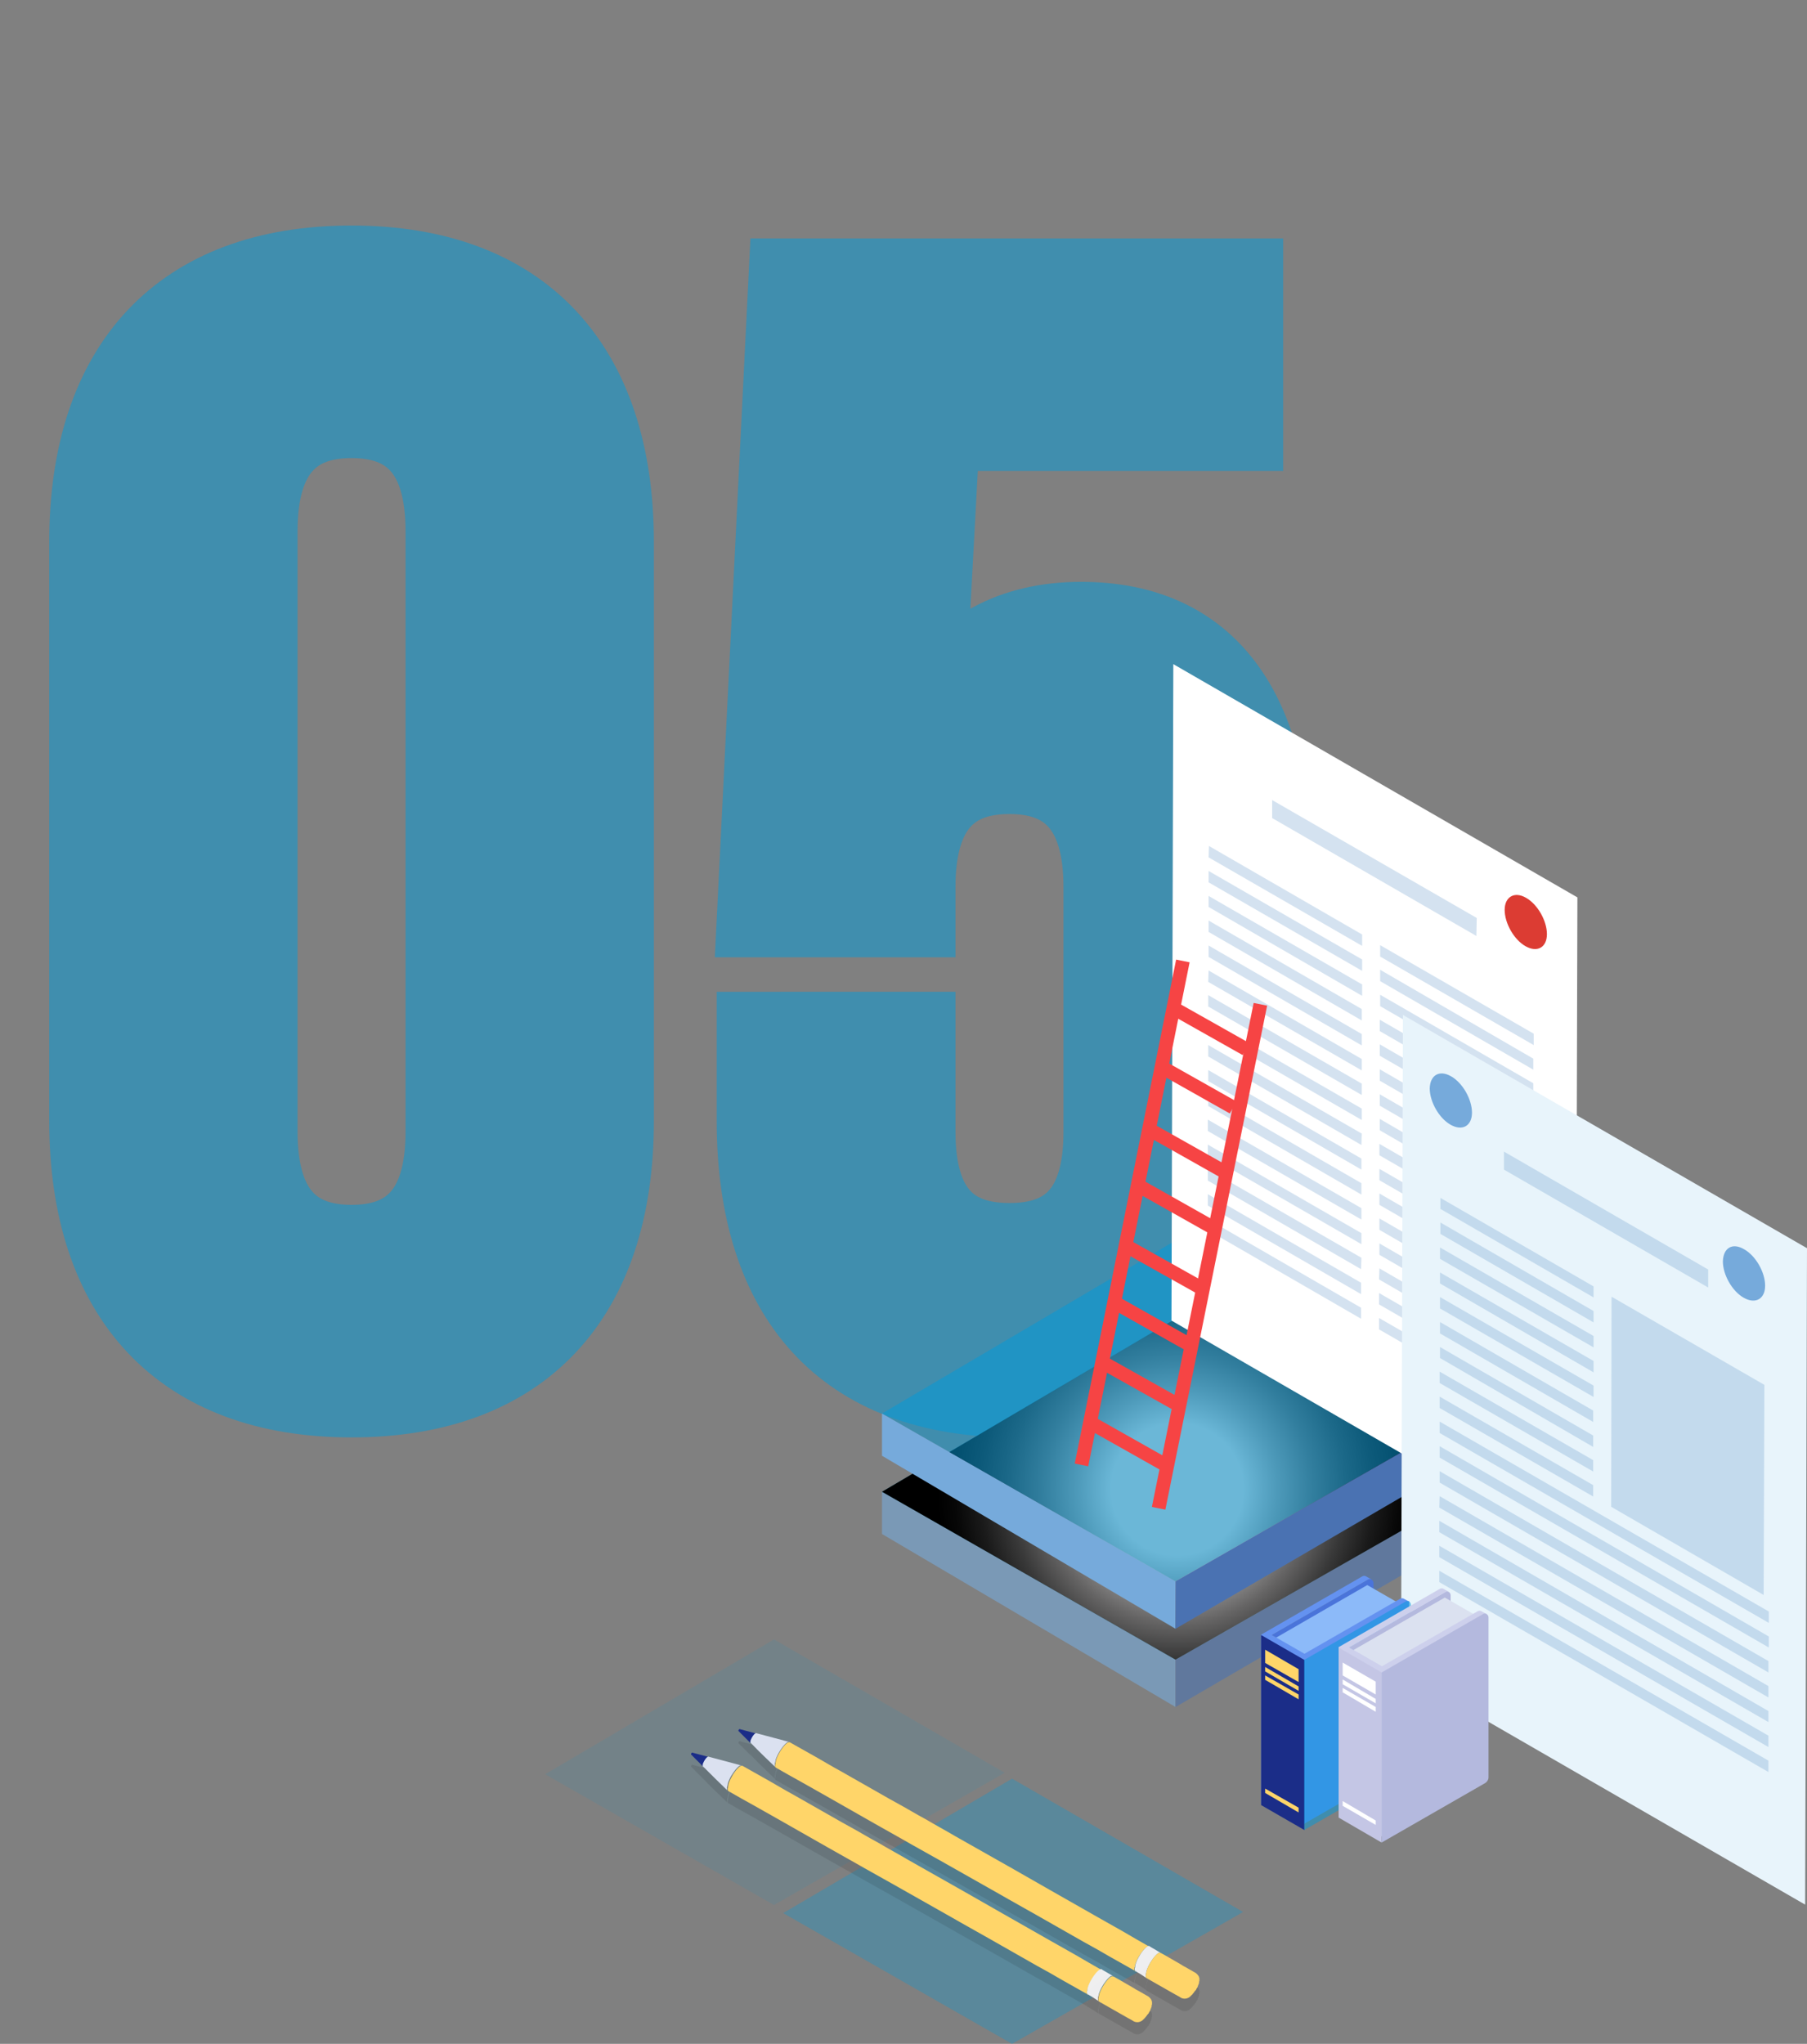 <svg enable-background="new 0 0 491.9 556.4" viewBox="0 0 491.9 556.4" xmlns="http://www.w3.org/2000/svg" xmlns:xlink="http://www.w3.org/1999/xlink"><rect x="0" y="0" width="491.9" height="556.4" fill="#808080" stroke="none"/><radialGradient id="a" cx="320.459" cy="405.415" gradientUnits="userSpaceOnUse" r="65.604"><stop offset=".274" stop-color="#d6d5d5"/><stop offset=".412" stop-color="#9c9b9b"/><stop offset=".559" stop-color="#656464"/><stop offset=".696" stop-color="#393939"/><stop offset=".819" stop-color="#1a1a1a"/><stop offset=".922" stop-color="#070707"/><stop offset=".994"/></radialGradient><linearGradient id="b"><stop offset=".013" stop-color="#53939b"/><stop offset=".662" stop-color="#8ebea1"/><stop offset=".999" stop-color="#a7d0a3"/></linearGradient><linearGradient id="c" gradientTransform="matrix(-1 0 0 1 1005.406 0)" gradientUnits="userSpaceOnUse" x1="790.496" x2="790.66" xlink:href="#b" y1="474.321" y2="474.321"/><linearGradient id="d" gradientTransform="matrix(-1 0 0 1 1005.406 0)" gradientUnits="userSpaceOnUse" x1="794.45" x2="794.475" xlink:href="#b" y1="479.925" y2="479.925"/><linearGradient id="e" gradientTransform="matrix(-1 0 0 1 1005.406 0)" gradientUnits="userSpaceOnUse" x1="794.298" x2="794.345" xlink:href="#b" y1="479.401" y2="479.401"/><linearGradient id="f" gradientTransform="matrix(-1 0 0 1 1005.406 0)" gradientUnits="userSpaceOnUse" x1="790.746" x2="791.08" xlink:href="#b" y1="474.382" y2="474.382"/><linearGradient id="g"><stop offset=".031" stop-color="#adaadd"/><stop offset=".19" stop-color="#bdbbe2"/><stop offset=".517" stop-color="#dad9ea"/><stop offset=".798" stop-color="#ebebef"/><stop offset="1" stop-color="#f1f1f1"/></linearGradient><linearGradient id="h" gradientUnits="userSpaceOnUse" x1="422.072" x2="294.905" xlink:href="#g" y1="653.229" y2="521.992"/><linearGradient id="i" gradientUnits="userSpaceOnUse" x1="422.522" x2="295.354" xlink:href="#g" y1="652.793" y2="521.557"/><linearGradient id="j" gradientUnits="userSpaceOnUse" x1="427.325" x2="300.158" xlink:href="#g" y1="648.139" y2="516.902"/><linearGradient id="k" gradientUnits="userSpaceOnUse" x1="427.123" x2="299.956" xlink:href="#g" y1="648.335" y2="517.098"/><linearGradient id="l" gradientUnits="userSpaceOnUse" x1="422.184" x2="295.072" xlink:href="#g" y1="653.022" y2="521.842"/><linearGradient id="m" gradientUnits="userSpaceOnUse" x1="422.857" x2="295.69" xlink:href="#g" y1="652.468" y2="521.232"/><linearGradient id="n" gradientUnits="userSpaceOnUse" x1="425.027" x2="297.859" xlink:href="#g" y1="650.366" y2="519.129"/><linearGradient id="o" gradientUnits="userSpaceOnUse" x1="360.678" x2="394.3" xlink:href="#b" y1="445.828" y2="382.786"/><linearGradient id="p" gradientUnits="userSpaceOnUse" x1="360.889" x2="394.551" xlink:href="#b" y1="445.798" y2="382.681"/><linearGradient id="q" gradientUnits="userSpaceOnUse" x1="361.153" x2="394.783" xlink:href="#b" y1="446.048" y2="382.991"/><linearGradient id="r" gradientUnits="userSpaceOnUse" x1="361.417" x2="395.068" xlink:href="#b" y1="446.123" y2="383.027"/><linearGradient id="s" gradientUnits="userSpaceOnUse" x1="360.621" x2="394.279" xlink:href="#b" y1="445.672" y2="382.563"/><linearGradient id="t" gradientTransform="matrix(-1 0 0 1 1005.406 0)" gradientUnits="userSpaceOnUse" x1="803.466" x2="803.63" xlink:href="#b" y1="480.704" y2="480.704"/><linearGradient id="u" gradientTransform="matrix(-1 0 0 1 1005.406 0)" gradientUnits="userSpaceOnUse" x1="807.419" x2="807.444" xlink:href="#b" y1="486.308" y2="486.308"/><linearGradient id="v" gradientTransform="matrix(-1 0 0 1 1005.406 0)" gradientUnits="userSpaceOnUse" x1="807.268" x2="807.314" xlink:href="#b" y1="485.784" y2="485.784"/><linearGradient id="w" gradientTransform="matrix(-1 0 0 1 1005.406 0)" gradientUnits="userSpaceOnUse" x1="803.715" x2="804.05" xlink:href="#b" y1="480.765" y2="480.765"/><linearGradient id="x" gradientTransform="matrix(-1 0 0 1 1005.406 0)" gradientUnits="userSpaceOnUse" x1="807.485" x2="807.497" xlink:href="#b" y1="487.148" y2="487.148"/><linearGradient id="y" gradientUnits="userSpaceOnUse" x1="412.643" x2="285.476" xlink:href="#g" y1="662.366" y2="531.129"/><linearGradient id="z" gradientUnits="userSpaceOnUse" x1="417.446" x2="290.279" xlink:href="#g" y1="657.712" y2="526.475"/><linearGradient id="A" gradientUnits="userSpaceOnUse" x1="417.245" x2="290.077" xlink:href="#g" y1="657.908" y2="526.67"/><linearGradient id="B" gradientUnits="userSpaceOnUse" x1="412.941" x2="285.814" xlink:href="#g" y1="662.003" y2="530.808"/><linearGradient id="C" gradientUnits="userSpaceOnUse" x1="415.148" x2="287.98" xlink:href="#g" y1="659.939" y2="528.702"/><linearGradient id="D" gradientUnits="userSpaceOnUse" x1="347.708" x2="381.33" xlink:href="#b" y1="452.211" y2="389.169"/><linearGradient id="E" gradientUnits="userSpaceOnUse" x1="347.908" x2="381.563" xlink:href="#b" y1="452.203" y2="389.099"/><linearGradient id="F" gradientUnits="userSpaceOnUse" x1="348.183" x2="381.814" xlink:href="#b" y1="452.432" y2="389.374"/><linearGradient id="G" gradientUnits="userSpaceOnUse" x1="348.447" x2="382.099" xlink:href="#b" y1="452.506" y2="389.41"/><linearGradient id="H" gradientUnits="userSpaceOnUse" x1="347.652" x2="381.31" xlink:href="#b" y1="452.055" y2="388.946"/><g fill="#009bdb" opacity=".5" stroke="#009bdb" stroke-miterlimit="10" stroke-width="20"><path d="m23.4 147.6c0-48.5 25.5-76.2 72.3-76.2 46.7 0 72.3 27.7 72.3 76.2v157.5c0 48.5-25.5 76.2-72.3 76.2-46.7 0-72.3-27.7-72.3-76.2zm47.6 160.5c0 21.6 9.5 29.9 24.7 29.9 15.1 0 24.7-8.2 24.7-29.9v-163.5c0-21.6-9.5-29.9-24.7-29.9-15.1 0-24.7 8.2-24.7 29.9z"/><path d="m250.1 280v28.1c0 21.6 9.5 29.4 24.7 29.4s24.7-7.8 24.7-29.4v-66.6c0-21.6-9.5-29.9-24.7-29.9s-24.7 8.2-24.7 29.9v9.1h-45l8.7-175.7h125.5v43.3h-82.6l-3.9 72.3c8.7-14.3 22.5-22.1 41.5-22.1 35 0 52.8 24.7 52.8 69.2v67.5c0 48.5-24.2 76.2-71 76.2-46.7 0-71-27.7-71-76.2v-25.1z"/></g><path d="m213.2 520.8 62.3-36.6 62.9 36.3-62.9 35.9z" fill="#009bdb" opacity=".3"/><path d="m148.4 483 62.3-36.7 62.8 36.3-62.8 36z" fill="#009bdb" opacity=".1"/><g opacity=".59"><path d="m240.1 406.1v11.5l79.9 47.1v-12.9z" fill="#76aadb"/><path d="m240.1 406.1 79.9-47.1 80.8 46.7-80.8 46.1z" fill="#009bdb"/><path d="m400.8 405.7v11.9l-80.8 47.1v-12.9z" fill="#4a72b2"/></g><path d="m240.1 406.1 79.9-47.1 80.8 46.7-80.8 46.1z" fill="url(#a)"/><path d="m240.1 384.8v11.5l79.9 47.1v-12.9z" fill="#76aadb"/><path d="m240.1 384.8 79.9-47.1 80.8 46.6-80.8 46.2z" fill="#009bdb" opacity=".5"/><path d="m400.8 384.3v12l-80.8 47.1v-12.9z" fill="#4a72b2"/><path d="m429.4 244.3-.5 178.7-110-63.5.5-178.7z" fill="#fff"/><g fill="#5990c5" opacity=".26"><path d="m370.8 268v3.1l-41.8-24.2v-3z"/><path d="m370.7 274.7v3.1l-41.7-24.1v-3.1z"/><path d="m402 249.9-.1 4.9-55.6-32.1v-4.9z"/><path d="m370.6 315.4v3l-41.7-24.1v-3z"/><path d="m370.5 356v3l-41.7-24.1v-3z"/><path d="m370.5 349.2v3.1l-41.7-24.1v-3.1z"/><path d="m370.6 342.4-.1 3.1-41.7-24.1v-3.1z"/><path d="m370.6 335.7v3l-41.8-24.1v-3z"/><path d="m370.6 328.9v3.1l-41.8-24.1v-3.1z"/><path d="m370.6 322.1v3.1l-41.7-24.1v-3.1z"/><path d="m370.7 308.6-.1 3.1-41.7-24.1v-3.1z"/><path d="m370.7 301.8v3.1l-41.8-24.1v-3.1z"/><path d="m370.7 295v3.1l-41.8-24.1v-3.1z"/><path d="m370.7 288.3v3.1l-41.8-24.1.1-3.1z"/><path d="m370.7 281.5v3.1l-41.7-24.1v-3.1z"/><path d="m370.8 261.2v3.1l-41.8-24.1v-3.1z"/><path d="m370.8 254.4v3.1l-41.8-24.1.1-3.1z"/><path d="m417.5 281.4v3.1l-41.8-24.1v-3.1z"/><path d="m417.3 322v3.1l-41.7-24.1v-3.1z"/><path d="m417.4 315.2v3.1l-41.8-24.1v-3.1z"/><path d="m417.3 342.3v3.1l-41.8-24.1v-3.1z"/><path d="m417.3 349.1v3l-41.8-24.1v-3.1z"/><path d="m417.2 362.6v3.1l-41.7-24.1v-3.1z"/><path d="m417.3 355.8-.1 3.1-41.7-24.1v-3.1z"/><path d="m417.3 335.5v3.1l-41.8-24.1v-3.1z"/><path d="m417.3 328.8v3l-41.7-24.1v-3.1z"/><path d="m417.4 308.5v3l-41.8-24.1v-3.1z"/><path d="m417.4 294.9v3.1l-41.7-24.1v-3.1z"/><path d="m417.4 301.7v3.1l-41.8-24.1v-3.1z"/><path d="m417.4 288.2v3l-41.7-24.1v-3.1z"/><path d="m417.2 382.9v3.1l-41.8-24.1v-3.1z"/><path d="m417.2 376.1v3.1l-41.8-24.1v-3.1z"/><path d="m417.2 369.4v3.1l-41.8-24.2.1-3z"/></g><path d="m415.4 244.4c3.2 1.8 5.7 6.3 5.7 9.9s-2.6 5.1-5.8 3.3-5.7-6.3-5.7-9.9 2.7-5.1 5.8-3.3z" fill="#d8271d" opacity=".9"/><path d="m491.9 339.8-.5 178.7-110-63.5.5-178.7z" fill="#e8f4fb"/><g fill="#5990c5" opacity=".26"><path d="m433.8 350.2v3l-41.7-24.1v-3z"/><path d="m433.7 384v3.1l-41.7-24.1v-3.1z"/><path d="m433.7 390.8v3.1l-41.7-24.2v-3z"/><path d="m481.4 479.3v3.1l-89.6-51.7v-3.1z"/><path d="m481.4 472.5v3.1l-89.6-51.7v-3.1z"/><path d="m481.4 465.8v3l-89.6-51.7v-3.1z"/><path d="m481.4 459v3.1l-89.6-51.7.1-3.1z"/><path d="m481.4 452.2v3.1l-89.5-51.7v-3.1z"/><path d="m481.5 445.5v3l-89.6-51.7v-3.1z"/><path d="m481.5 438.7v3.1l-89.6-51.7v-3.1z"/><path d="m480.3 377-.2 57.2-41.5-24 .1-57.2z"/><path d="m433.7 404.3v3.1l-41.8-24.1v-3.1z"/><path d="m433.7 397.5v3.1l-41.8-24.1v-3.1z"/><path d="m433.8 377.2v3.1l-41.8-24.1v-3.1z"/><path d="m433.8 363.7v3.1l-41.8-24.1v-3.1z"/><path d="m433.8 370.5v3.1l-41.8-24.2v-3z"/><path d="m433.8 356.9v3.1l-41.7-24.1v-3.1z"/><path d="m465 345.6v4.9l-55.6-32.1v-4.9z"/></g><path d="m395 293c3.2 1.8 5.7 6.3 5.7 9.9s-2.6 5.1-5.8 3.3-5.7-6.3-5.7-9.9c.1-3.7 2.7-5.1 5.8-3.3z" fill="#76aadb"/><path d="m474.8 340.1c3.2 1.8 5.7 6.3 5.7 9.9s-2.6 5.1-5.8 3.3-5.7-6.3-5.7-9.9c.1-3.7 2.6-5.2 5.8-3.3z" fill="#76aadb"/><g fill="none" stroke="#f64444" stroke-miterlimit="10" stroke-width="3.742"><path d="m343.1 273.4-27.7 137.2"/><path d="m322 261.6-27.6 137.2"/><path d="m319.7 274.6 19.5 11"/><path d="m316.2 290.5 19.5 11"/><path d="m313.8 308 19.5 11"/><path d="m310.5 323.1 19.5 11"/><path d="m307.3 339.6 19.6 11"/><path d="m304 354.9 19.5 11"/><path d="m300.7 371.2 19.6 11"/><path d="m297.4 387.6 19.5 11"/></g><g opacity=".1"><path d="m204.3 477.8c0-.1 0-.2 0-.3v-.1c0-.1.1-.3.1-.4.3-.7.8-1.5 1.2-1.7.1-.1.2-.1.2-.1-1.5-.4-3-.8-4.5-1.2-.1 0-.2.2-.3.4v.1c1.1 1.1 2.2 2.2 3.3 3.3.1.1 0 .1 0 0z"/><path d="m214.9 477.7v-.1z"/><path d="m211 484.3c0-.1-.1-.1-.1-.2v-.1c0-.1 0-.2 0-.3v-.1c0-.1 0-.3.1-.4v-.1c0-.1.1-.3.1-.4 0 0 0-.1 0-.2.1-.2.1-.4.2-.6.7-1.8 2.1-3.7 3-4.3.1-.1.2-.1.3-.1h.1.1c-3-.8-6-1.6-9-2.4-.1 0-.1 0-.2.1-.4.2-.9 1-1.2 1.7-.1.2-.1.3-.1.4v.1.3c0 .1 0 .1.1.1 2.2 2.3 4.4 4.4 6.6 6.5 0 .1 0 .1 0 0z"/><path d="m214.9 477.7c0-.1 0-.1 0 0-.1 0-.1 0-.2 0 .1-.1.2-.1.2 0z"/><path d="m211 483.2v.1c-.1 0-.1-.1 0-.1z"/><path d="m211.1 482.6v.2c0-.1 0-.1 0-.2z"/><path d="m214.3 477.8c.1-.1.2-.1.3-.1 0-.1-.1 0-.3.1z"/><path d="m210.9 483.7s0 .1 0 0z"/><path d="m308.9 540c0-.1-.1-.1-.1-.2v-.1c0-.1 0-.2 0-.3v-.1c0-.1 0-.3.1-.4v-.1c0-.1.1-.3.1-.4v-.1c.1-.2.1-.4.2-.6.7-1.8 2.1-3.7 3-4.3.1-.1.2-.1.3-.1h.1.2c-2.3-1.3-4.7-2.7-7.1-4.1l-6.9-3.9c-4.2-2.4-8.6-4.9-13-7.4l-7.7-4.4c-.7-.4-1.4-.8-2.1-1.2l-15.9-9c-2.7-1.6-5.5-3.1-8.2-4.7l-2-1.1c-2.6-1.5-5.2-3-7.8-4.4l-13-7.4c-2.4-1.3-4.7-2.7-7-4l-7.1-4s-.1 0-.2 0h-.1c-.1 0-.2.1-.3.1-.9.6-2.3 2.5-3 4.3-.1.2-.1.4-.2.6v.2c0 .1-.1.3-.1.4v.1c0 .1 0 .3-.1.4v.1.3.1c0 .1 0 .2.1.2s.1.1.1.1c2.3 1.3 4.7 2.7 7.1 4l6.9 3.9c4.2 2.4 8.6 4.9 13 7.4l7.8 4.4 2.1 1.2 8.2 4.6 15.9 9 2.1 1.2c2.6 1.5 5.2 2.9 7.8 4.4l13 7.4c2.4 1.3 4.7 2.6 6.9 3.9l7.1 4c-.1 0-.1 0-.2 0z"/><path d="m308.9 539.7c-.1 0 0 0 0 0z"/><path d="m308.9 538.8v.1z"/><path d="m312.7 533.2h.2c-.1 0-.1 0-.2 0z"/><path d="m312.3 533.4c.1-.1.2-.1.3-.1-.1 0-.2 0-.3.1z"/><path d="m308.8 539.3c0 .1 0 .1 0 0z"/><path d="m309.1 538.3v.1c-.1 0 0-.1 0-.1z"/><path d="m312.1 541.8s-.1-.1-.1-.1-.1-.1-.1-.2c0 0 0 0 0-.1v-.1c0-.1 0-.2 0-.3v-.1c0-.1 0-.3.1-.4v-.1c0-.1.1-.3.1-.4v-.1c.1-.2.1-.4.2-.6.7-1.8 2.1-3.7 3-4.3.1-.1.2-.1.3-.1h.1.2l-1.5-.9c-.5-.3-1.1-.6-1.5-.9s-.1 0-.2 0c0 0 0 0-.1 0-.1 0-.2.1-.3.1-.9.6-2.3 2.5-3 4.3-.1.2-.1.4-.2.6v.1c0 .1-.1.3-.1.4v.1c0 .1 0 .3-.1.4v.1.3.1c0 .1 0 .2.1.2s.1.1.1.1l1.5.9z"/><path d="m311.9 540.6v-.1z"/><path d="m315.3 535.1c.1-.1.2-.1.3-.1-.1 0-.2 0-.3.1z"/><path d="m315.7 535h.2c-.1 0-.1 0-.2 0z"/><path d="m312 540.1v-.1c.1 0 .1.1 0 .1z"/><path d="m315.7 535c-.2 0-.3.1-.4.1-.9.6-2.3 2.5-3 4.3-.1.2-.1.4-.2.6v.1c0 .1-.1.3-.1.4v.1c0 .1-.1.3-.1.4v.1.3.1.1c0 .1 0 .1.1.2s.1.1.1.1l7.9 4.5c.5.3 1 .5 1.4.8.3.2.7.3 1.1.3s.7-.1 1.1-.3c.2-.1.3-.2.5-.4.1-.1.2-.2.4-.4 0 0 .1 0 .1-.1.1-.2.3-.3.4-.5.1-.2.3-.4.4-.5 0 0 0-.1.1-.1.1-.1.2-.3.2-.4 0 0 0-.1.1-.1.2-.3.3-.6.3-.7s0-.1.1-.2c0-.1.1-.2.1-.3s0-.1.1-.2v-.1c0-.1 0-.1 0-.2s0-.2.1-.3c0-.1 0-.2 0-.2 0-.1 0-.2 0-.3s0-.1 0-.2 0-.2-.1-.3v-.1c0-.1-.1-.2-.1-.2 0-.1-.1-.1-.1-.2 0 0-.1-.1-.1-.1-.2-.3-.5-.5-.6-.6l-2.8-1.6c-.4-.2-.8-.4-1.2-.7l-2.6-1.5c-1-.6-1.9-1.1-2.8-1.6-.3-.1-.3-.1-.4-.1z"/></g><path d="m204.3 474.5c0-.1 0-.2 0-.3v-.1c0-.1.1-.3.1-.4.3-.7.8-1.5 1.2-1.7.1-.1.2-.1.2-.1-1.5-.4-3-.8-4.5-1.2-.1 0-.2.2-.3.4v.1l3.3 3.3c.1.1 0 0 0 0z" fill="#1b2d88"/><path d="m211 481c0-.1-.1-.1-.1-.2v-.1c0-.1 0-.2 0-.3v-.1c0-.1 0-.3.1-.4v-.1c0-.1.1-.3.1-.4 0 0 0-.1 0-.2.1-.2.1-.4.2-.6.7-1.8 2.1-3.7 3-4.3.1-.1.2-.1.3-.1h.1.1c-3-.8-6-1.6-9-2.4-.1 0-.1 0-.2.1-.4.2-.9 1-1.2 1.7-.1.2-.1.3-.1.4v.1.3c0 .1 0 .1.1.1 2.2 2.3 4.4 4.4 6.6 6.5 0 .1 0 .1 0 0z" fill="#dbe1f0"/><path d="m214.9 474.3c-.1 0-.1 0-.2 0z" fill="url(#c)"/><path d="m211 479.9v.1c-.1-.1-.1-.1 0-.1z" fill="url(#d)"/><path d="m211.1 479.3v.2c0-.1 0-.1 0-.2z" fill="url(#e)"/><path d="m214.3 474.5c.1-.1.2-.1.3-.1 0-.1-.1 0-.3.1z" fill="url(#f)"/><path d="m308.9 536.6c0-.1-.1-.1-.1-.2v-.1c0-.1 0-.2 0-.3v-.1c0-.1 0-.3.1-.4v-.1c0-.1.1-.3.1-.4v-.1c.1-.2.1-.4.2-.6.7-1.8 2.1-3.7 3-4.3.1-.1.2-.1.3-.1h.1.2c-2.3-1.3-4.7-2.7-7.1-4.1l-6.9-3.9c-4.2-2.4-8.6-4.9-13-7.4l-7.7-4.4c-.7-.4-1.4-.8-2.1-1.2l-15.9-9c-2.7-1.6-5.5-3.1-8.2-4.7l-2-1.1c-2.6-1.5-5.2-3-7.8-4.4l-13-7.4c-2.4-1.3-4.7-2.7-7-4l-7.1-4s-.1 0-.2 0h-.1c-.1 0-.2.1-.3.1-.9.6-2.3 2.5-3 4.3-.1.2-.1.4-.2.6v.2c0 .1-.1.3-.1.4v.1c0 .1 0 .3-.1.4v.1.3.1c0 .1 0 .2.1.2s.1.1.1.1c2.3 1.3 4.7 2.7 7.1 4l6.9 3.9c4.2 2.4 8.6 4.9 13 7.4l7.8 4.4c.7.4 1.4.8 2.1 1.2l8.2 4.6c5.3 3 10.6 6 15.9 9l2.1 1.2c2.6 1.5 5.2 2.9 7.8 4.4l13 7.4c2.4 1.3 4.7 2.6 6.9 3.9l7.1 4c-.1.1-.1.1-.2 0z" fill="#ffd569"/><path d="m308.9 536.4c-.1 0 0 0 0 0z" fill="url(#h)"/><path d="m308.9 535.5v.1z" fill="url(#i)"/><path d="m312.7 529.9h.2c-.1 0-.1 0-.2 0z" fill="url(#j)"/><path d="m312.3 530.1c.1-.1.2-.1.3-.1-.1 0-.2 0-.3.1z" fill="url(#k)"/><path d="m308.8 536s0 .1 0 0z" fill="url(#l)"/><path d="m309.1 534.9v.1c-.1 0 0 0 0-.1z" fill="url(#m)"/><path d="m312.1 538.5s-.1-.1-.1-.1-.1-.1-.1-.2c0 0 0 0 0-.1v-.1c0-.1 0-.2 0-.3v-.1c0-.1 0-.3.1-.4v-.1c0-.1.1-.3.1-.4v-.1c.1-.2.1-.4.2-.6.7-1.8 2.1-3.7 3-4.3.1-.1.2-.1.3-.1h.1.2l-1.5-.9c-.5-.3-1.1-.6-1.5-.9s-.1 0-.2 0c0 0 0 0-.1 0-.1 0-.2.1-.3.1-.9.6-2.3 2.5-3 4.3-.1.2-.1.4-.2.6v.1c0 .1-.1.3-.1.4v.1c0 .1 0 .3-.1.4v.1.3.1c0 .1 0 .2.1.2s.1.1.1.1l1.5.9z" fill="url(#n)"/><path d="m311.9 537.3v-.1z" fill="url(#o)"/><path d="m311.8 537.8c0-.1 0 0 0 0z" fill="url(#p)"/><path d="m315.3 531.8c.1-.1.2-.1.3-.1-.1 0-.2 0-.3.1z" fill="url(#q)"/><path d="m315.7 531.6h.2c-.1 0-.1 0-.2 0z" fill="url(#r)"/><path d="m312 536.8v-.1c.1 0 .1.1 0 .1z" fill="url(#s)"/><path d="m315.7 531.6c-.2 0-.3.1-.4.1-.9.6-2.3 2.5-3 4.3-.1.2-.1.4-.2.6v.1c0 .1-.1.3-.1.4v.1c0 .1-.1.3-.1.4v.1.3.1.1c0 .1 0 .1.1.2s.1.1.1.1l7.9 4.5c.5.3 1 .5 1.4.8.3.2.7.3 1.1.3s.7-.1 1.1-.3c.2-.1.3-.2.5-.4l.4-.4s.1 0 .1-.1c.1-.2.3-.3.4-.5.1-.2.3-.4.4-.5 0 0 0-.1.1-.1.1-.1.2-.3.2-.4 0 0 0-.1.1-.1.2-.3.3-.6.3-.7s0-.1.1-.2c0-.1.1-.2.1-.3s0-.1.1-.2v-.1c0-.1 0-.1 0-.2s0-.2.1-.3c0-.1 0-.2 0-.2 0-.1 0-.2 0-.3s0-.1 0-.2 0-.2-.1-.3v-.1c0-.1-.1-.2-.1-.2 0-.1-.1-.1-.1-.2 0 0-.1-.1-.1-.1-.2-.3-.5-.5-.6-.6l-2.8-1.6c-.4-.2-.8-.4-1.2-.7l-2.6-1.5c-1-.6-1.9-1.1-2.8-1.6-.3-.1-.3-.1-.4-.1z" fill="#ffd569"/><g opacity=".1"><path d="m191.4 484.2c0-.1 0-.2 0-.3v-.1c0-.1.1-.3.1-.4.3-.7.8-1.5 1.2-1.7.1-.1.2-.1.2-.1-1.5-.4-3-.8-4.5-1.2-.1 0-.2.2-.3.4v.1z"/><path d="m198 490.7c0-.1-.1-.1-.1-.2v-.1c0-.1 0-.2 0-.3v-.1c0-.1 0-.3.1-.4v-.1c0-.1.1-.3.1-.4 0 0 0-.1 0-.2.1-.2.1-.4.2-.6.7-1.8 2.1-3.7 3-4.3.1-.1.2-.1.3-.1h.1.1c-3-.8-6-1.6-9-2.4-.1 0-.1 0-.2.1-.4.2-.9 1-1.2 1.7-.1.2-.1.3-.1.4v.1.3c0 .1 0 .1.1.1 2.2 2.3 4.4 4.4 6.6 6.5.1.1.1.1 0 0 .1.1 0 .1 0 0z"/><path d="m201.9 484c-.1 0-.1 0-.2 0z"/><path d="m198 489.6v.1c0-.1 0-.1 0-.1z"/><path d="m198.1 489v.2c0-.1 0-.1 0-.2z"/><path d="m201.4 484.2c.1-.1.2-.1.3-.1-.1-.1-.2 0-.3.1z"/><path d="m296 546.3c0-.1-.1-.1-.1-.2v-.1c0-.1 0-.2 0-.3v-.1c0-.1 0-.3.1-.4v-.1c0-.1.1-.3.1-.4v-.1c.1-.2.1-.4.2-.6.7-1.8 2.1-3.7 3-4.3.1-.1.2-.1.3-.1h.1.2c-2.3-1.3-4.7-2.7-7.1-4.1l-6.9-3.9c-4.2-2.4-8.6-4.9-13-7.4l-7.7-4.4c-.7-.4-1.4-.8-2.1-1.2l-15.9-9c-2.7-1.6-5.5-3.1-8.2-4.7l-2-1.1c-2.6-1.5-5.2-3-7.8-4.4l-13-7.4c-2.4-1.3-4.7-2.7-7-4l-7.1-4s-.1 0-.2 0h-.1c-.1 0-.2.1-.3.1-.9.6-2.3 2.5-3 4.3-.1.2-.1.4-.2.6v.2c0 .1-.1.3-.1.4v.1c0 .1 0 .3-.1.4v.1.3.1c0 .1 0 .2.1.2s.1.1.1.1c2.3 1.3 4.7 2.7 7.1 4l6.9 3.9c4.2 2.4 8.6 4.9 13 7.4l7.8 4.4c.7.4 1.4.8 2.1 1.2l8.2 4.6 15.9 9 2.1 1.2c2.6 1.5 5.2 2.9 7.8 4.4l13 7.4c2.4 1.3 4.7 2.6 6.9 3.9l7.1 4c-.2.1-.2.1-.2 0z"/><path d="m296 545.2v.1c-.1 0-.1-.1 0-.1z"/><path d="m299.7 539.6h.2s-.1 0-.2 0z"/><path d="m299.3 539.8c.1-.1.2-.1.3-.1 0 0-.2 0-.3.1z"/><path d="m295.9 545.7s0 .1 0 0z"/><path d="m296.1 544.6v.1s0 0 0-.1z"/><path d="m299.1 548.2s-.1-.1-.1-.1-.1-.1-.1-.2c0 0 0 0 0-.1v-.1c0-.1 0-.2 0-.3v-.1c0-.1 0-.3.1-.4v-.1c0-.1.1-.3.1-.4v-.1c.1-.2.1-.4.2-.6.7-1.8 2.1-3.7 3-4.3.1-.1.2-.1.3-.1h.1.2l-1.5-.9c-.5-.3-1.1-.6-1.5-.9s-.1 0-.2 0c0 0 0 0-.1 0-.1 0-.2.1-.3.1-.9.6-2.3 2.5-3 4.3-.1.2-.1.4-.2.6v.1c0 .1-.1.3-.1.4v.1c0 .1 0 .3-.1.4v.1.3.1c0 .1 0 .2.1.2s.1.1.1.1l1.5.9z"/><path d="m298.9 547v-.1c.1 0 0 .1 0 .1z"/><path d="m298.9 547.5c0-.1 0 0 0 0z"/><path d="m302.3 541.5c.1-.1.2-.1.3-.1 0 0-.1 0-.3.1z"/><path d="m302.8 541.3h.2c-.1 0-.2 0-.2 0z"/><path d="m299.1 546.5v-.1z"/><path d="m302.8 541.3c-.1 0-.1 0 0 0-.2 0-.3.1-.4.1-.9.6-2.3 2.5-3 4.3-.1.2-.1.4-.2.6v.1c0 .1-.1.3-.1.4v.1c0 .1-.1.3-.1.4v.1.3.1.1c0 .1 0 .1.1.2s.1.1.1.1l7.9 4.5c.5.3 1 .5 1.4.8.3.2.7.3 1.1.3s.7-.1 1.1-.3c.2-.1.3-.2.5-.4.1-.1.2-.2.4-.4 0 0 .1 0 .1-.1.1-.2.3-.3.4-.5.1-.2.3-.4.4-.5 0 0 0-.1.1-.1.1-.1.2-.3.2-.4 0 0 0-.1.1-.1.2-.3.3-.6.3-.7s0-.1.1-.2c0-.1.1-.2.1-.3s0-.1.1-.2v-.1c0-.1 0-.1 0-.2s0-.2.1-.3c0-.1 0-.2 0-.2 0-.1 0-.2 0-.3s0-.1 0-.2 0-.2-.1-.3v-.1c0-.1-.1-.2-.1-.2 0-.1-.1-.1-.1-.2 0 0-.1-.1-.1-.1-.2-.3-.5-.5-.6-.6l-2.8-1.6c-.4-.2-.8-.4-1.2-.7l-2.6-1.5c-1-.6-1.9-1.1-2.8-1.6-.3-.1-.4-.1-.4-.1z"/></g><path d="m191.4 480.9c0-.1 0-.2 0-.3v-.1c0-.1.1-.3.1-.4.3-.7.8-1.5 1.2-1.7.1-.1.2-.1.2-.1-1.5-.4-3-.8-4.5-1.2-.1 0-.2.2-.3.4v.1c1.1 1.1 2.2 2.2 3.3 3.3z" fill="#1b2d88"/><path d="m198 487.4c0-.1-.1-.1-.1-.2v-.1c0-.1 0-.2 0-.3v-.1c0-.1 0-.3.1-.4v-.1c0-.1.1-.3.1-.4 0 0 0-.1 0-.2.1-.2.1-.4.2-.6.7-1.8 2.1-3.7 3-4.3.1-.1.2-.1.3-.1h.1.1c-3-.8-6-1.6-9-2.4-.1 0-.1 0-.2.1-.4.2-.9 1-1.2 1.7-.1.2-.1.3-.1.4v.1.3c0 .1 0 .1.1.1 2.2 2.2 4.4 4.4 6.6 6.5.1.1.1.1 0 0 .1.1 0 0 0 0z" fill="#dbe1f0"/><path d="m201.9 480.7c-.1 0-.1 0-.2 0z" fill="url(#t)"/><path d="m198 486.3v.1c0-.1 0-.1 0-.1z" fill="url(#u)"/><path d="m198.1 485.7v.2c0-.1 0-.1 0-.2z" fill="url(#v)"/><path d="m201.4 480.8c.1-.1.2-.1.3-.1-.1 0-.2.1-.3.1z" fill="url(#w)"/><path d="m197.9 487.2c0-.1 0 0 0 0z" fill="url(#x)"/><path d="m296 543c0-.1-.1-.1-.1-.2v-.1c0-.1 0-.2 0-.3v-.1c0-.1 0-.3.1-.4v-.1c0-.1.1-.3.1-.4v-.1c.1-.2.1-.4.2-.6.7-1.8 2.1-3.7 3-4.3.1-.1.2-.1.3-.1h.1.2c-2.3-1.3-4.7-2.7-7.1-4.1l-6.9-3.9c-4.2-2.4-8.6-4.9-13-7.4l-7.7-4.4c-.7-.4-1.4-.8-2.1-1.2l-15.9-9c-2.7-1.6-5.5-3.1-8.2-4.7l-2-1.1c-2.6-1.5-5.2-3-7.8-4.4l-13-7.4c-2.4-1.3-4.7-2.7-7-4l-7.1-4s-.1 0-.2 0h-.1c-.1 0-.2.1-.3.1-.9.6-2.3 2.5-3 4.3-.1.2-.1.4-.2.6v.2c0 .1-.1.3-.1.4v.1c0 .1 0 .3-.1.4v.1.3.1c0 .1 0 .2.1.2s.1.1.1.1c2.3 1.3 4.7 2.7 7.1 4l6.9 3.9c4.2 2.4 8.6 4.9 13 7.4l7.8 4.4c.7.4 1.4.8 2.1 1.2l8.2 4.6 15.9 9 2.1 1.2c2.6 1.5 5.2 2.9 7.8 4.4l13 7.4c2.4 1.3 4.7 2.6 6.9 3.9l7.1 4c-.2.1-.2.1-.2 0z" fill="#ffd569"/><path d="m296 541.9v.1c-.1-.1-.1-.1 0-.1z" fill="url(#y)"/><path d="m299.7 536.3h.2s-.1 0-.2 0z" fill="url(#z)"/><path d="m299.3 536.5c.1-.1.2-.1.3-.1 0-.1-.2 0-.3.1z" fill="url(#A)"/><path d="m296.1 541.3v.1s0 0 0-.1z" fill="url(#B)"/><path d="m299.1 544.8s-.1-.1-.1-.1-.1-.1-.1-.2c0 0 0 0 0-.1v-.1c0-.1 0-.2 0-.3v-.1c0-.1 0-.3.1-.4v-.1c0-.1.1-.3.1-.4v-.1c.1-.2.1-.4.2-.6.7-1.8 2.1-3.7 3-4.3.1-.1.2-.1.3-.1h.1.2l-1.5-.9c-.5-.3-1.1-.6-1.5-.9s-.1 0-.2 0c0 0 0 0-.1 0-.1 0-.2.1-.3.1-.9.6-2.3 2.5-3 4.3-.1.2-.1.4-.2.6v.1c0 .1-.1.3-.1.4v.1c0 .1 0 .3-.1.4v.1.3.1c0 .1 0 .2.1.2s.1.1.1.1l1.5.9z" fill="url(#C)"/><path d="m298.9 543.7v-.1c.1 0 0 .1 0 .1z" fill="url(#D)"/><path d="m298.9 544.2c0-.1 0 0 0 0z" fill="url(#E)"/><path d="m302.3 538.2c.1-.1.2-.1.3-.1 0-.1-.1 0-.3.1z" fill="url(#F)"/><path d="m302.8 538h.2c-.1 0-.2 0-.2 0z" fill="url(#G)"/><path d="m299.1 543.2v-.1z" fill="url(#H)"/><path d="m302.8 538c-.1 0-.1 0 0 0-.2 0-.3.1-.4.1-.9.6-2.3 2.5-3 4.3-.1.2-.1.4-.2.6v.1c0 .1-.1.3-.1.4v.1c0 .1-.1.3-.1.4v.1.3.1.1c0 .1 0 .1.1.2s.1.1.1.1l7.9 4.5c.5.3 1 .5 1.4.8.3.2.7.3 1.1.3s.7-.1 1.1-.3c.2-.1.3-.2.5-.4.1-.1.2-.2.4-.4 0 0 .1 0 .1-.1.1-.2.3-.3.4-.5.1-.2.3-.4.4-.5 0 0 0-.1.1-.1.1-.1.2-.3.2-.4 0 0 0-.1.1-.1.2-.3.3-.6.3-.7s0-.1.1-.2c0-.1.1-.2.1-.3s0-.1.1-.2v-.1c0-.1 0-.1 0-.2s0-.2.1-.3c0-.1 0-.2 0-.2 0-.1 0-.2 0-.3s0-.1 0-.2 0-.2-.1-.3v-.1c0-.1-.1-.2-.1-.2 0-.1-.1-.1-.1-.2 0 0-.1-.1-.1-.1-.2-.3-.5-.5-.6-.6l-2.8-1.6c-.4-.2-.8-.4-1.2-.7l-2.6-1.5c-1-.6-1.9-1.1-2.8-1.6-.3-.1-.4-.1-.4-.1z" fill="#ffd569"/><path d="m372.4 430-26.2 15.1 8.9 5.1 18.8-15.3v-4c-.1-.8-.9-1.3-1.5-.9z" fill="#4a74da"/><path d="m346.2 446.5 26-15 9.4 5.4-26 15z" fill="#8cbaf9"/><path d="m382.3 435.3c-.3-.2-.7-.3-1.1-.1l-26.1 15-8.9-5.1 26.2-15.1c.3-.2.6-.2.9-.1s-.9-.4-1.3-.7c-.3-.2-.7-.3-1.1-.1l-27.6 15.9v46.3l10.3-5.9v11.9l28.2-16.2c.5-.3.9-.9.9-1.5l.9-43.7c-.1.1-.9-.4-1.3-.6z" fill="#6492f0"/><path d="m355.1 451.9-11.8-6.8v46.3l11.8 6.8z" fill="#1b2d88"/><path d="m353.5 454.4-9.1-5.3v3.6l9.1 5.2z" fill="#ffd569"/><path d="m353.5 459.1-9.1-5.3v1.2l9.1 5.3z" fill="#ffd569"/><path d="m353.5 461.3-9.1-5.2v1.2l9.1 5.3z" fill="#ffd569"/><path d="m353.5 492.1-9.1-5.2v1.2l9.1 5.3z" fill="#ffd569"/><path d="m382.6 436-27.6 15.9v46.3l28.2-16.2c.5-.3.9-.9.9-1.5v-43.6c0-.8-.8-1.3-1.5-.9z" fill="#009bdb" opacity=".5"/><path d="m393.4 433.4-26.2 15.1 8.9 5.1 18.8-15.3v-4c0-.8-.8-1.3-1.5-.9z" fill="#b4b9de"/><path d="m367.2 449.9 26.1-15 9.4 5.4-26.1 15z" fill="#dbe1f0"/><path d="m403.4 438.7c-.3-.2-.7-.3-1.1-.1l-26.1 15-8.9-5.1 26.2-15.1c.3-.2.6-.2.9-.1s-.9-.4-1.3-.7c-.3-.2-.7-.3-1.1-.1l-27.6 15.9v46.3l10.3-5.9v11.9l28.2-16.2c.5-.3.9-.9.9-1.5l.9-43.7c-.1.1-.9-.4-1.3-.6z" fill="#cdd0ec"/><path d="m376.1 455.3-11.7-6.8v46.3l11.7 6.8z" fill="#c4c6e5"/><path d="m374.5 457.8-9-5.2v3.5l9 5.2z" fill="#fff"/><path d="m374.5 462.5-9-5.3v1.3l9 5.2z" fill="#fff"/><path d="m374.5 464.7-9-5.2v1.2l9 5.3z" fill="#fff"/><path d="m374.5 495.6-9-5.3v1.3l9 5.2z" fill="#fff"/><path d="m403.7 439.4-27.6 15.9v46.3l28.2-16.2c.5-.3.9-.9.9-1.5v-43.6c0-.8-.9-1.3-1.5-.9z" fill="#b4b9de"/></svg>